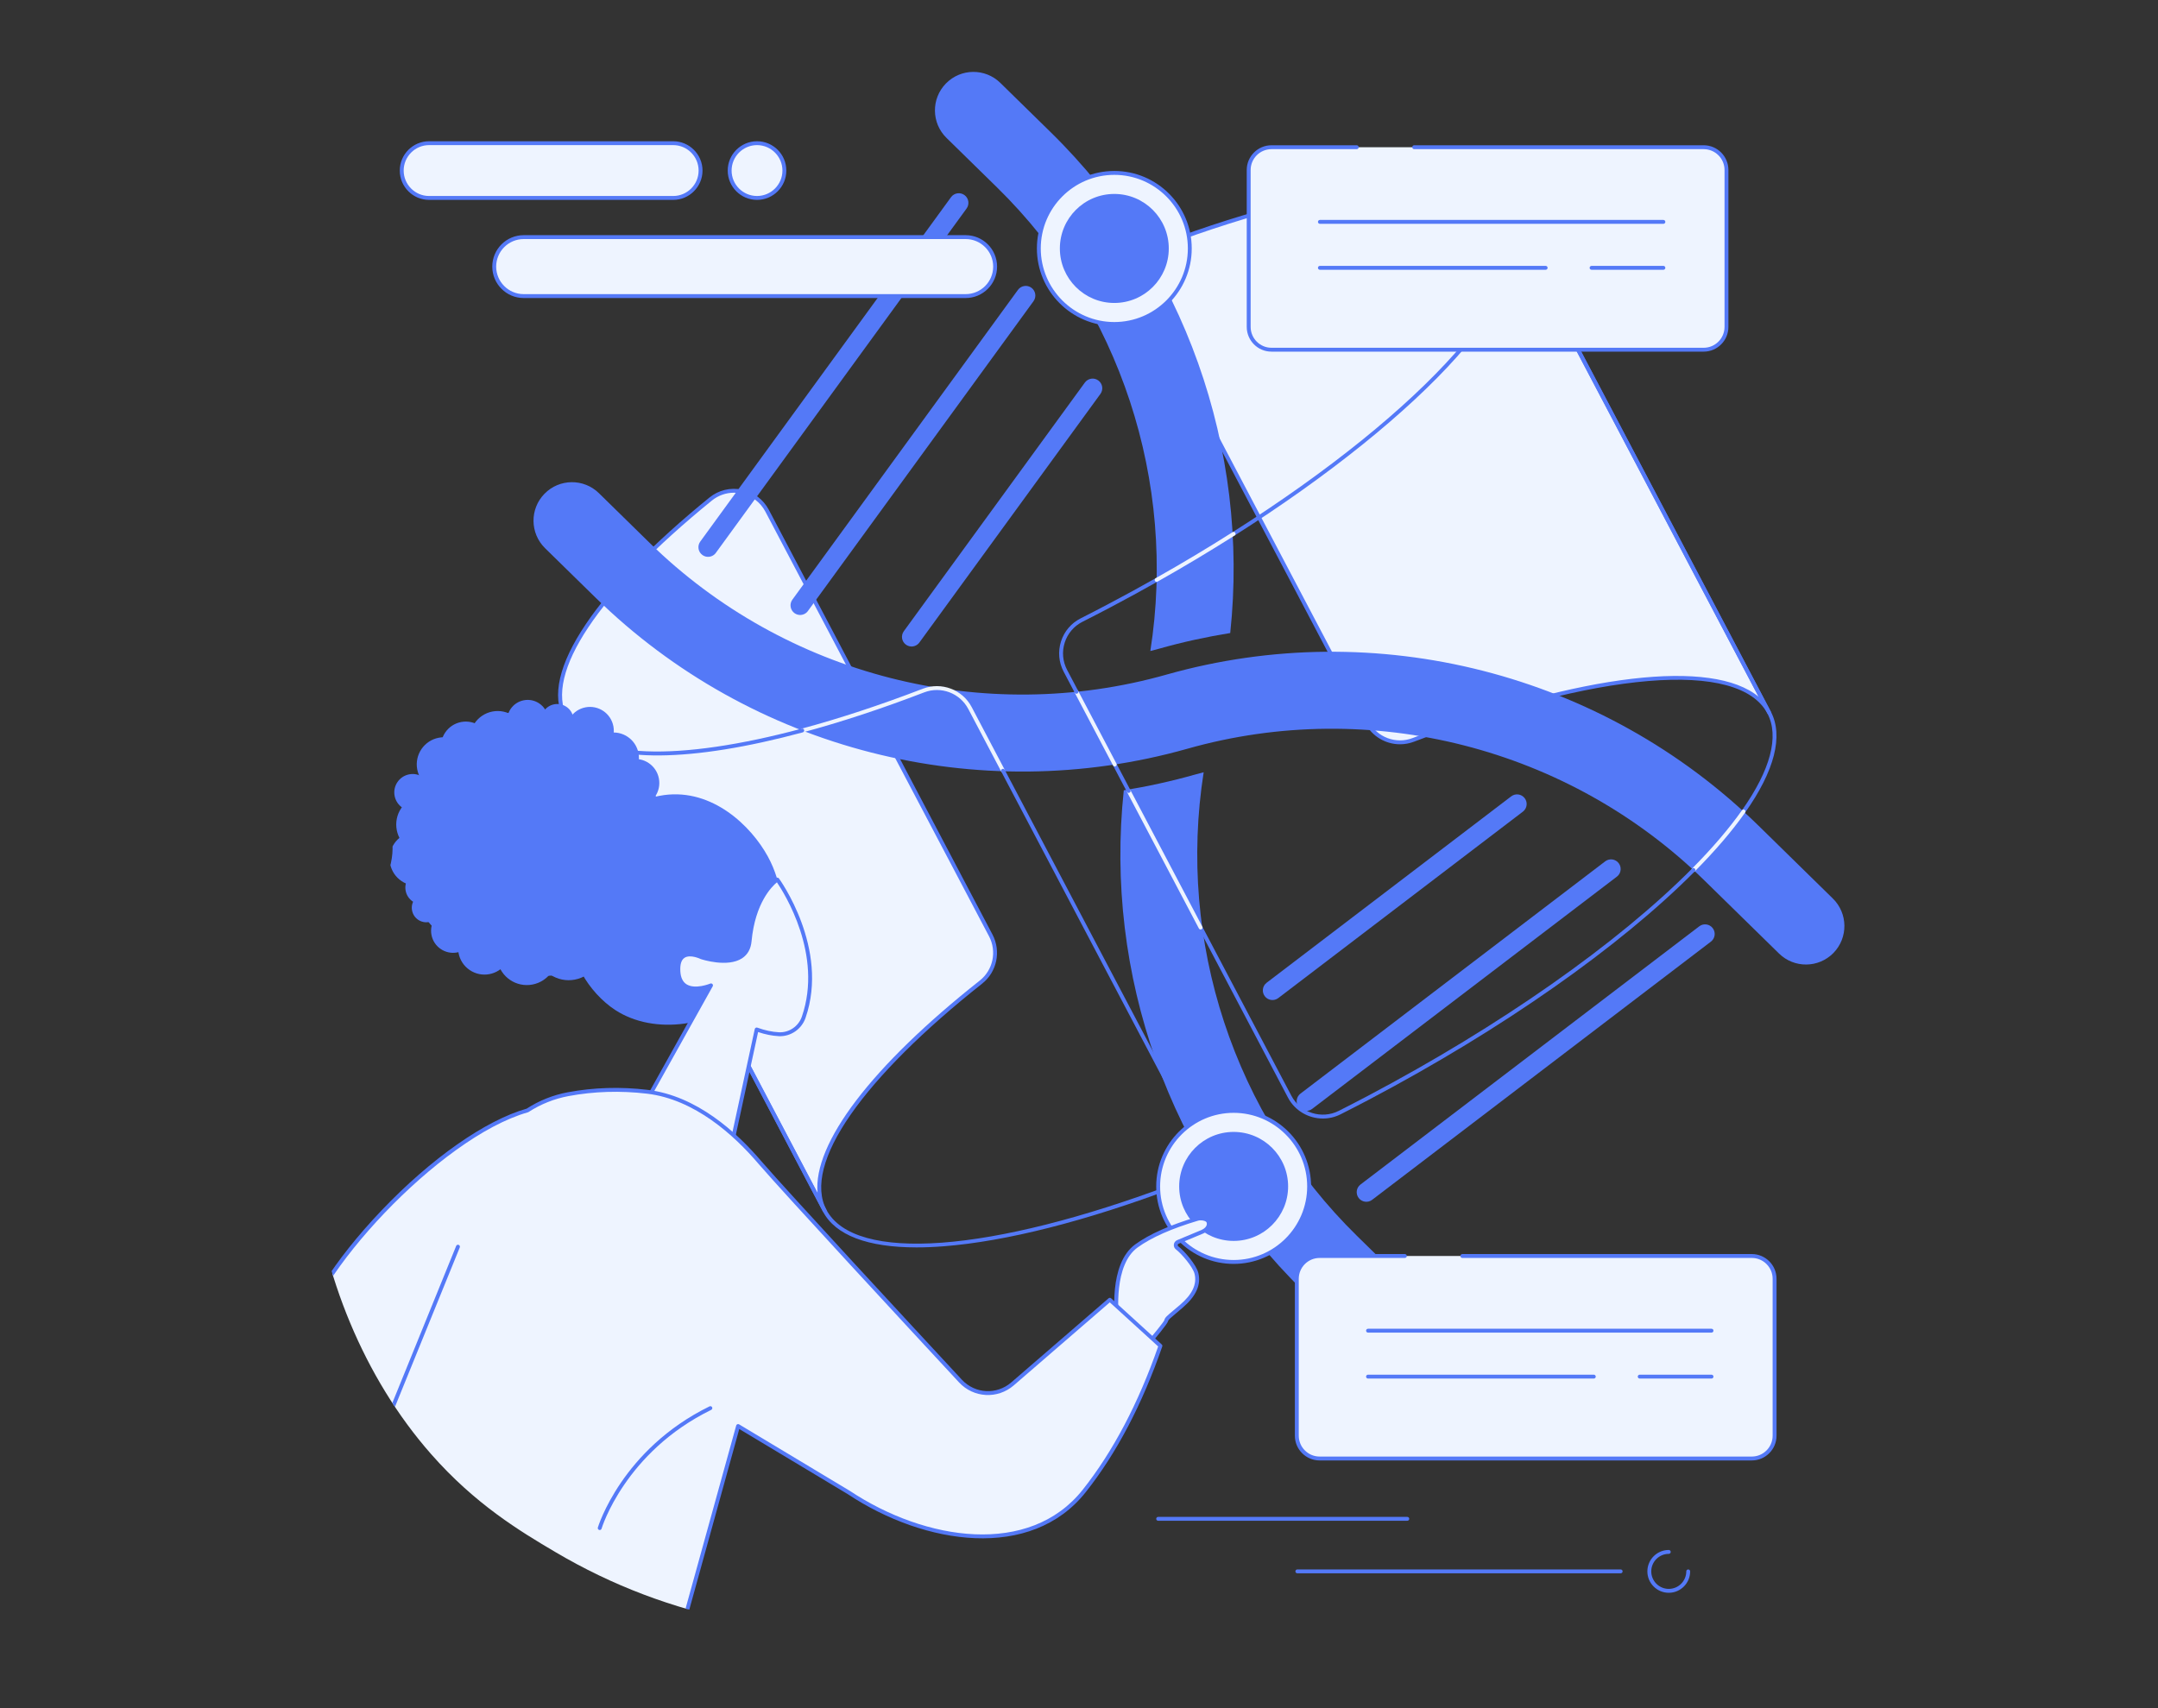 <svg xmlns="http://www.w3.org/2000/svg" xmlns:xlink="http://www.w3.org/1999/xlink" width="461" zoomAndPan="magnify" viewBox="0 0 345.75 273.75" height="365" preserveAspectRatio="xMidYMid meet" version="1.0"><rect x="0" y="0" width="345.75" height="273.75" fill="#333333" stroke="none"/><defs><clipPath id="a0d3629b16"><path d="M 92 127.281 L 125.438 127.281 L 125.438 164.219 L 92 164.219 Z M 92 127.281 " clip-rule="nonzero"/></clipPath><clipPath id="0356deed2f"><path d="M 62.141 119.164 C 75.488 94.781 104.254 61.676 175.359 103.066 C 232.598 136.387 262.555 225.262 259.129 238.262 C 252.809 262.254 166.223 262.793 154.332 262.812 C 126.988 262.859 107.441 259.613 88.938 248.684 C 83.309 245.359 76.133 241.043 69.066 233.004 C 47.453 208.43 42.656 167.062 60.113 143.555 C 67.414 133.727 57.523 127.594 62.141 119.164 Z M 62.141 119.164 " clip-rule="nonzero"/></clipPath><clipPath id="8fc532ad82"><path d="M 101.289 140.875 L 129.828 140.875 L 129.828 188.25 L 101.289 188.25 Z M 101.289 140.875 " clip-rule="nonzero"/></clipPath><clipPath id="7e6106ec31"><path d="M 62.141 119.164 C 75.488 94.781 104.254 61.676 175.359 103.066 C 232.598 136.387 262.555 225.262 259.129 238.262 C 252.809 262.254 166.223 262.793 154.332 262.812 C 126.988 262.859 107.441 259.613 88.938 248.684 C 83.309 245.359 76.133 241.043 69.066 233.004 C 47.453 208.43 42.656 167.062 60.113 143.555 C 67.414 133.727 57.523 127.594 62.141 119.164 Z M 62.141 119.164 " clip-rule="nonzero"/></clipPath><clipPath id="92a3de5fba"><path d="M 101.016 140.598 L 130.238 140.598 L 130.238 188.66 L 101.016 188.66 Z M 101.016 140.598 " clip-rule="nonzero"/></clipPath><clipPath id="754a6961f5"><path d="M 62.141 119.164 C 75.488 94.781 104.254 61.676 175.359 103.066 C 232.598 136.387 262.555 225.262 259.129 238.262 C 252.809 262.254 166.223 262.793 154.332 262.812 C 126.988 262.859 107.441 259.613 88.938 248.684 C 83.309 245.359 76.133 241.043 69.066 233.004 C 47.453 208.43 42.656 167.062 60.113 143.555 C 67.414 133.727 57.523 127.594 62.141 119.164 Z M 62.141 119.164 " clip-rule="nonzero"/></clipPath><clipPath id="0a7006dc0d"><path d="M 64.383 113.82 L 105.27 113.82 L 105.27 156.391 L 64.383 156.391 Z M 64.383 113.82 " clip-rule="nonzero"/></clipPath><clipPath id="b6eb30bb7a"><path d="M 62.141 119.164 C 75.488 94.781 104.254 61.676 175.359 103.066 C 232.598 136.387 262.555 225.262 259.129 238.262 C 252.809 262.254 166.223 262.793 154.332 262.812 C 126.988 262.859 107.441 259.613 88.938 248.684 C 83.309 245.359 76.133 241.043 69.066 233.004 C 47.453 208.43 42.656 167.062 60.113 143.555 C 67.414 133.727 57.523 127.594 62.141 119.164 Z M 62.141 119.164 " clip-rule="nonzero"/></clipPath><clipPath id="7a0cbfddeb"><path d="M 65.891 143.07 L 70.691 143.07 L 70.691 147.879 L 65.891 147.879 Z M 65.891 143.07 " clip-rule="nonzero"/></clipPath><clipPath id="ee0c8e6cd2"><path d="M 62.141 119.164 C 75.488 94.781 104.254 61.676 175.359 103.066 C 232.598 136.387 262.555 225.262 259.129 238.262 C 252.809 262.254 166.223 262.793 154.332 262.812 C 126.988 262.859 107.441 259.613 88.938 248.684 C 83.309 245.359 76.133 241.043 69.066 233.004 C 47.453 208.43 42.656 167.062 60.113 143.555 C 67.414 133.727 57.523 127.594 62.141 119.164 Z M 62.141 119.164 " clip-rule="nonzero"/></clipPath><clipPath id="c0726f581e"><path d="M 69.047 145.543 L 76.18 145.543 L 76.18 152.684 L 69.047 152.684 Z M 69.047 145.543 " clip-rule="nonzero"/></clipPath><clipPath id="554a0660c0"><path d="M 62.141 119.164 C 75.488 94.781 104.254 61.676 175.359 103.066 C 232.598 136.387 262.555 225.262 259.129 238.262 C 252.809 262.254 166.223 262.793 154.332 262.812 C 126.988 262.859 107.441 259.613 88.938 248.684 C 83.309 245.359 76.133 241.043 69.066 233.004 C 47.453 208.43 42.656 167.062 60.113 143.555 C 67.414 133.727 57.523 127.594 62.141 119.164 Z M 62.141 119.164 " clip-rule="nonzero"/></clipPath><clipPath id="d83bc6e2c4"><path d="M 73.301 147.602 L 81.945 147.602 L 81.945 156.254 L 73.301 156.254 Z M 73.301 147.602 " clip-rule="nonzero"/></clipPath><clipPath id="4fdf238fa6"><path d="M 62.141 119.164 C 75.488 94.781 104.254 61.676 175.359 103.066 C 232.598 136.387 262.555 225.262 259.129 238.262 C 252.809 262.254 166.223 262.793 154.332 262.812 C 126.988 262.859 107.441 259.613 88.938 248.684 C 83.309 245.359 76.133 241.043 69.066 233.004 C 47.453 208.43 42.656 167.062 60.113 143.555 C 67.414 133.727 57.523 127.594 62.141 119.164 Z M 62.141 119.164 " clip-rule="nonzero"/></clipPath><clipPath id="739399e120"><path d="M 79.473 148.152 L 89.215 148.152 L 89.215 157.902 L 79.473 157.902 Z M 79.473 148.152 " clip-rule="nonzero"/></clipPath><clipPath id="f6b0e7b135"><path d="M 62.141 119.164 C 75.488 94.781 104.254 61.676 175.359 103.066 C 232.598 136.387 262.555 225.262 259.129 238.262 C 252.809 262.254 166.223 262.793 154.332 262.812 C 126.988 262.859 107.441 259.613 88.938 248.684 C 83.309 245.359 76.133 241.043 69.066 233.004 C 47.453 208.43 42.656 167.062 60.113 143.555 C 67.414 133.727 57.523 127.594 62.141 119.164 Z M 62.141 119.164 " clip-rule="nonzero"/></clipPath><clipPath id="958f25cb64"><path d="M 85.785 146.367 L 96.488 146.367 L 96.488 157.078 L 85.785 157.078 Z M 85.785 146.367 " clip-rule="nonzero"/></clipPath><clipPath id="9f329a4fe7"><path d="M 62.141 119.164 C 75.488 94.781 104.254 61.676 175.359 103.066 C 232.598 136.387 262.555 225.262 259.129 238.262 C 252.809 262.254 166.223 262.793 154.332 262.812 C 126.988 262.859 107.441 259.613 88.938 248.684 C 83.309 245.359 76.133 241.043 69.066 233.004 C 47.453 208.43 42.656 167.062 60.113 143.555 C 67.414 133.727 57.523 127.594 62.141 119.164 Z M 62.141 119.164 " clip-rule="nonzero"/></clipPath><clipPath id="3475e2d1b1"><path d="M 62.324 133.184 L 71.105 133.184 L 71.105 141.973 L 62.324 141.973 Z M 62.324 133.184 " clip-rule="nonzero"/></clipPath><clipPath id="95c55d130b"><path d="M 62.141 119.164 C 75.488 94.781 104.254 61.676 175.359 103.066 C 232.598 136.387 262.555 225.262 259.129 238.262 C 252.809 262.254 166.223 262.793 154.332 262.812 C 126.988 262.859 107.441 259.613 88.938 248.684 C 83.309 245.359 76.133 241.043 69.066 233.004 C 47.453 208.43 42.656 167.062 60.113 143.555 C 67.414 133.727 57.523 127.594 62.141 119.164 Z M 62.141 119.164 " clip-rule="nonzero"/></clipPath><clipPath id="55b8029dce"><path d="M 63.422 127.418 L 72.887 127.418 L 72.887 136.891 L 63.422 136.891 Z M 63.422 127.418 " clip-rule="nonzero"/></clipPath><clipPath id="8fa29c08e7"><path d="M 62.141 119.164 C 75.488 94.781 104.254 61.676 175.359 103.066 C 232.598 136.387 262.555 225.262 259.129 238.262 C 252.809 262.254 166.223 262.793 154.332 262.812 C 126.988 262.859 107.441 259.613 88.938 248.684 C 83.309 245.359 76.133 241.043 69.066 233.004 C 47.453 208.43 42.656 167.062 60.113 143.555 C 67.414 133.727 57.523 127.594 62.141 119.164 Z M 62.141 119.164 " clip-rule="nonzero"/></clipPath><clipPath id="cd2813d1c9"><path d="M 64.93 139.5 L 70.418 139.5 L 70.418 144.992 L 64.93 144.992 Z M 64.93 139.5 " clip-rule="nonzero"/></clipPath><clipPath id="b01fffb434"><path d="M 62.141 119.164 C 75.488 94.781 104.254 61.676 175.359 103.066 C 232.598 136.387 262.555 225.262 259.129 238.262 C 252.809 262.254 166.223 262.793 154.332 262.812 C 126.988 262.859 107.441 259.613 88.938 248.684 C 83.309 245.359 76.133 241.043 69.066 233.004 C 47.453 208.43 42.656 167.062 60.113 143.555 C 67.414 133.727 57.523 127.594 62.141 119.164 Z M 62.141 119.164 " clip-rule="nonzero"/></clipPath><clipPath id="bf90df3f2c"><path d="M 98.684 126.457 L 106.09 126.457 L 106.09 133.871 L 98.684 133.871 Z M 98.684 126.457 " clip-rule="nonzero"/></clipPath><clipPath id="e3db9862e4"><path d="M 62.141 119.164 C 75.488 94.781 104.254 61.676 175.359 103.066 C 232.598 136.387 262.555 225.262 259.129 238.262 C 252.809 262.254 166.223 262.793 154.332 262.812 C 126.988 262.859 107.441 259.613 88.938 248.684 C 83.309 245.359 76.133 241.043 69.066 233.004 C 47.453 208.43 42.656 167.062 60.113 143.555 C 67.414 133.727 57.523 127.594 62.141 119.164 Z M 62.141 119.164 " clip-rule="nonzero"/></clipPath><clipPath id="477cdfa747"><path d="M 97.859 121.512 L 105.68 121.512 L 105.68 129.34 L 97.859 129.34 Z M 97.859 121.512 " clip-rule="nonzero"/></clipPath><clipPath id="6fb2b5f652"><path d="M 62.141 119.164 C 75.488 94.781 104.254 61.676 175.359 103.066 C 232.598 136.387 262.555 225.262 259.129 238.262 C 252.809 262.254 166.223 262.793 154.332 262.812 C 126.988 262.859 107.441 259.613 88.938 248.684 C 83.309 245.359 76.133 241.043 69.066 233.004 C 47.453 208.43 42.656 167.062 60.113 143.555 C 67.414 133.727 57.523 127.594 62.141 119.164 Z M 62.141 119.164 " clip-rule="nonzero"/></clipPath><clipPath id="10602d0f65"><path d="M 94.156 117.254 L 102.387 117.254 L 102.387 125.633 L 94.156 125.633 Z M 94.156 117.254 " clip-rule="nonzero"/></clipPath><clipPath id="a11edccd0a"><path d="M 62.141 119.164 C 75.488 94.781 104.254 61.676 175.359 103.066 C 232.598 136.387 262.555 225.262 259.129 238.262 C 252.809 262.254 166.223 262.793 154.332 262.812 C 126.988 262.859 107.441 259.613 88.938 248.684 C 83.309 245.359 76.133 241.043 69.066 233.004 C 47.453 208.43 42.656 167.062 60.113 143.555 C 67.414 133.727 57.523 127.594 62.141 119.164 Z M 62.141 119.164 " clip-rule="nonzero"/></clipPath><clipPath id="54facf8679"><path d="M 90.586 113.273 L 98.406 113.273 L 98.406 120.961 L 90.586 120.961 Z M 90.586 113.273 " clip-rule="nonzero"/></clipPath><clipPath id="6f432d5728"><path d="M 62.141 119.164 C 75.488 94.781 104.254 61.676 175.359 103.066 C 232.598 136.387 262.555 225.262 259.129 238.262 C 252.809 262.254 166.223 262.793 154.332 262.812 C 126.988 262.859 107.441 259.613 88.938 248.684 C 83.309 245.359 76.133 241.043 69.066 233.004 C 47.453 208.43 42.656 167.062 60.113 143.555 C 67.414 133.727 57.523 127.594 62.141 119.164 Z M 62.141 119.164 " clip-rule="nonzero"/></clipPath><clipPath id="fb610a4cbd"><path d="M 86.609 112.723 L 91.961 112.723 L 91.961 118.078 L 86.609 118.078 Z M 86.609 112.723 " clip-rule="nonzero"/></clipPath><clipPath id="7c8166c035"><path d="M 62.141 119.164 C 75.488 94.781 104.254 61.676 175.359 103.066 C 232.598 136.387 262.555 225.262 259.129 238.262 C 252.809 262.254 166.223 262.793 154.332 262.812 C 126.988 262.859 107.441 259.613 88.938 248.684 C 83.309 245.359 76.133 241.043 69.066 233.004 C 47.453 208.43 42.656 167.062 60.113 143.555 C 67.414 133.727 57.523 127.594 62.141 119.164 Z M 62.141 119.164 " clip-rule="nonzero"/></clipPath><clipPath id="871d7b5d40"><path d="M 81.121 112.035 L 87.98 112.035 L 87.98 118.766 L 81.121 118.766 Z M 81.121 112.035 " clip-rule="nonzero"/></clipPath><clipPath id="c6a2c35528"><path d="M 62.141 119.164 C 75.488 94.781 104.254 61.676 175.359 103.066 C 232.598 136.387 262.555 225.262 259.129 238.262 C 252.809 262.254 166.223 262.793 154.332 262.812 C 126.988 262.859 107.441 259.613 88.938 248.684 C 83.309 245.359 76.133 241.043 69.066 233.004 C 47.453 208.43 42.656 167.062 60.113 143.555 C 67.414 133.727 57.523 127.594 62.141 119.164 Z M 62.141 119.164 " clip-rule="nonzero"/></clipPath><clipPath id="94dae64651"><path d="M 75.223 113.82 L 84.277 113.82 L 84.277 122.887 L 75.223 122.887 Z M 75.223 113.82 " clip-rule="nonzero"/></clipPath><clipPath id="d817ffaa80"><path d="M 62.141 119.164 C 75.488 94.781 104.254 61.676 175.359 103.066 C 232.598 136.387 262.555 225.262 259.129 238.262 C 252.809 262.254 166.223 262.793 154.332 262.812 C 126.988 262.859 107.441 259.613 88.938 248.684 C 83.309 245.359 76.133 241.043 69.066 233.004 C 47.453 208.43 42.656 167.062 60.113 143.555 C 67.414 133.727 57.523 127.594 62.141 119.164 Z M 62.141 119.164 " clip-rule="nonzero"/></clipPath><clipPath id="5b63e822b4"><path d="M 70.555 115.605 L 78.652 115.605 L 78.652 123.711 L 70.555 123.711 Z M 70.555 115.605 " clip-rule="nonzero"/></clipPath><clipPath id="1f8b657890"><path d="M 62.141 119.164 C 75.488 94.781 104.254 61.676 175.359 103.066 C 232.598 136.387 262.555 225.262 259.129 238.262 C 252.809 262.254 166.223 262.793 154.332 262.812 C 126.988 262.859 107.441 259.613 88.938 248.684 C 83.309 245.359 76.133 241.043 69.066 233.004 C 47.453 208.43 42.656 167.062 60.113 143.555 C 67.414 133.727 57.523 127.594 62.141 119.164 Z M 62.141 119.164 " clip-rule="nonzero"/></clipPath><clipPath id="2d8a906751"><path d="M 66.715 118.078 L 75.496 118.078 L 75.496 126.867 L 66.715 126.867 Z M 66.715 118.078 " clip-rule="nonzero"/></clipPath><clipPath id="da97ab82e2"><path d="M 62.141 119.164 C 75.488 94.781 104.254 61.676 175.359 103.066 C 232.598 136.387 262.555 225.262 259.129 238.262 C 252.809 262.254 166.223 262.793 154.332 262.812 C 126.988 262.859 107.441 259.613 88.938 248.684 C 83.309 245.359 76.133 241.043 69.066 233.004 C 47.453 208.43 42.656 167.062 60.113 143.555 C 67.414 133.727 57.523 127.594 62.141 119.164 Z M 62.141 119.164 " clip-rule="nonzero"/></clipPath><clipPath id="40188dd7e6"><path d="M 63.148 124 L 69.184 124 L 69.184 130 L 63.148 130 Z M 63.148 124 " clip-rule="nonzero"/></clipPath><clipPath id="8bd6e814e3"><path d="M 62.141 119.164 C 75.488 94.781 104.254 61.676 175.359 103.066 C 232.598 136.387 262.555 225.262 259.129 238.262 C 252.809 262.254 166.223 262.793 154.332 262.812 C 126.988 262.859 107.441 259.613 88.938 248.684 C 83.309 245.359 76.133 241.043 69.066 233.004 C 47.453 208.43 42.656 167.062 60.113 143.555 C 67.414 133.727 57.523 127.594 62.141 119.164 Z M 62.141 119.164 " clip-rule="nonzero"/></clipPath><clipPath id="746f046fdf"><path d="M 178.809 195.113 L 193.762 195.113 L 193.762 215.711 L 178.809 215.711 Z M 178.809 195.113 " clip-rule="nonzero"/></clipPath><clipPath id="3f83406b77"><path d="M 62.141 119.164 C 75.488 94.781 104.254 61.676 175.359 103.066 C 232.598 136.387 262.555 225.262 259.129 238.262 C 252.809 262.254 166.223 262.793 154.332 262.812 C 126.988 262.859 107.441 259.613 88.938 248.684 C 83.309 245.359 76.133 241.043 69.066 233.004 C 47.453 208.43 42.656 167.062 60.113 143.555 C 67.414 133.727 57.523 127.594 62.141 119.164 Z M 62.141 119.164 " clip-rule="nonzero"/></clipPath><clipPath id="733a012790"><path d="M 178.398 194.84 L 194 194.84 L 194 215.988 L 178.398 215.988 Z M 178.398 194.84 " clip-rule="nonzero"/></clipPath><clipPath id="9e04bc174b"><path d="M 62.141 119.164 C 75.488 94.781 104.254 61.676 175.359 103.066 C 232.598 136.387 262.555 225.262 259.129 238.262 C 252.809 262.254 166.223 262.793 154.332 262.812 C 126.988 262.859 107.441 259.613 88.938 248.684 C 83.309 245.359 76.133 241.043 69.066 233.004 C 47.453 208.43 42.656 167.062 60.113 143.555 C 67.414 133.727 57.523 127.594 62.141 119.164 Z M 62.141 119.164 " clip-rule="nonzero"/></clipPath><clipPath id="f662f2473c"><path d="M 49.426 174.516 L 185.941 174.516 L 185.941 262.832 L 49.426 262.832 Z M 49.426 174.516 " clip-rule="nonzero"/></clipPath><clipPath id="fd98ca1f6e"><path d="M 62.141 119.164 C 75.488 94.781 104.254 61.676 175.359 103.066 C 232.598 136.387 262.555 225.262 259.129 238.262 C 252.809 262.254 166.223 262.793 154.332 262.812 C 126.988 262.859 107.441 259.613 88.938 248.684 C 83.309 245.359 76.133 241.043 69.066 233.004 C 47.453 208.43 42.656 167.062 60.113 143.555 C 67.414 133.727 57.523 127.594 62.141 119.164 Z M 62.141 119.164 " clip-rule="nonzero"/></clipPath><clipPath id="cc0b7e4be1"><path d="M 49.426 174.242 L 186.355 174.242 L 186.355 262.832 L 49.426 262.832 Z M 49.426 174.242 " clip-rule="nonzero"/></clipPath><clipPath id="845194c166"><path d="M 62.141 119.164 C 75.488 94.781 104.254 61.676 175.359 103.066 C 232.598 136.387 262.555 225.262 259.129 238.262 C 252.809 262.254 166.223 262.793 154.332 262.812 C 126.988 262.859 107.441 259.613 88.938 248.684 C 83.309 245.359 76.133 241.043 69.066 233.004 C 47.453 208.43 42.656 167.062 60.113 143.555 C 67.414 133.727 57.523 127.594 62.141 119.164 Z M 62.141 119.164 " clip-rule="nonzero"/></clipPath><clipPath id="6ea1eb6355"><path d="M 60.266 199.371 L 73.711 199.371 L 73.711 231.367 L 60.266 231.367 Z M 60.266 199.371 " clip-rule="nonzero"/></clipPath><clipPath id="8ea011a5d6"><path d="M 62.141 119.164 C 75.488 94.781 104.254 61.676 175.359 103.066 C 232.598 136.387 262.555 225.262 259.129 238.262 C 252.809 262.254 166.223 262.793 154.332 262.812 C 126.988 262.859 107.441 259.613 88.938 248.684 C 83.309 245.359 76.133 241.043 69.066 233.004 C 47.453 208.43 42.656 167.062 60.113 143.555 C 67.414 133.727 57.523 127.594 62.141 119.164 Z M 62.141 119.164 " clip-rule="nonzero"/></clipPath><clipPath id="af95e5b806"><path d="M 95.664 225.324 L 114.188 225.324 L 114.188 245.238 L 95.664 245.238 Z M 95.664 225.324 " clip-rule="nonzero"/></clipPath><clipPath id="de49c4be99"><path d="M 62.141 119.164 C 75.488 94.781 104.254 61.676 175.359 103.066 C 232.598 136.387 262.555 225.262 259.129 238.262 C 252.809 262.254 166.223 262.793 154.332 262.812 C 126.988 262.859 107.441 259.613 88.938 248.684 C 83.309 245.359 76.133 241.043 69.066 233.004 C 47.453 208.43 42.656 167.062 60.113 143.555 C 67.414 133.727 57.523 127.594 62.141 119.164 Z M 62.141 119.164 " clip-rule="nonzero"/></clipPath></defs><path fill="#eef4ff" d="M 90.613 115.16 L 132.129 194.004 C 128.078 186.312 138.336 172.266 157.168 157.375 C 159.426 155.59 160.078 152.441 158.738 149.891 L 122.906 81.844 C 121.148 78.508 116.781 77.598 113.855 79.973 C 96.176 94.324 86.695 107.719 90.613 115.16 " fill-opacity="1" fill-rule="nonzero"/><path fill="#5479f7" d="M 117.598 78.953 C 116.316 78.953 115.066 79.391 114.051 80.215 C 95.852 94.988 87.195 107.996 90.891 115.016 L 130.988 191.172 C 130.25 183.234 139.605 170.863 156.973 157.129 C 159.109 155.441 159.738 152.457 158.461 150.035 L 122.629 81.988 C 121.836 80.477 120.418 79.414 118.746 79.07 C 118.363 78.992 117.98 78.953 117.598 78.953 Z M 132.129 194.312 C 132.016 194.312 131.91 194.254 131.852 194.148 L 90.34 115.305 C 88.363 111.559 89.555 106.402 93.879 99.984 C 97.953 93.93 104.797 86.926 113.66 79.73 C 115.121 78.543 117.02 78.078 118.871 78.461 C 120.727 78.84 122.297 80.02 123.184 81.699 L 159.012 149.746 C 160.43 152.434 159.73 155.742 157.359 157.621 C 147.973 165.043 140.699 172.285 136.324 178.566 C 131.863 184.969 130.508 190.258 132.402 193.855 C 132.484 194.008 132.426 194.199 132.273 194.277 C 132.227 194.301 132.176 194.312 132.129 194.312 " fill-opacity="1" fill-rule="nonzero"/><path fill="#eef4ff" d="M 183.121 47.598 L 219.012 115.758 C 220.422 118.438 223.613 119.641 226.441 118.559 C 255.441 107.473 278.68 105.137 283.445 114.188 L 241.93 35.348 C 237.242 26.441 214.672 28.562 186.324 39.191 C 182.945 40.457 181.441 44.402 183.121 47.598 " fill-opacity="1" fill-rule="nonzero"/><path fill="#5479f7" d="M 183.398 47.449 L 219.289 115.609 C 220.625 118.148 223.652 119.293 226.328 118.27 C 253.434 107.906 274.379 105.52 281.758 111.652 L 241.656 35.492 C 237.191 27.012 215.512 28.574 186.43 39.48 C 184.902 40.055 183.695 41.258 183.113 42.785 C 182.535 44.309 182.637 46.008 183.398 47.449 Z M 224.309 119.266 C 222.031 119.266 219.852 118.023 218.738 115.902 L 182.848 47.742 C 182.004 46.141 181.891 44.254 182.531 42.562 C 183.176 40.867 184.52 39.535 186.211 38.898 C 200.367 33.59 213.078 30.387 222.973 29.633 C 233.223 28.852 239.875 30.777 242.207 35.203 L 283.723 114.043 C 283.801 114.195 283.746 114.383 283.594 114.465 C 283.438 114.543 283.25 114.484 283.172 114.332 C 280.926 110.074 274.316 108.273 264.055 109.133 C 253.938 109.98 240.969 113.34 226.551 118.852 C 225.816 119.133 225.059 119.266 224.309 119.266 " fill-opacity="1" fill-rule="nonzero"/><path fill="#5479f7" d="M 293.75 152.707 C 291.367 155.141 287.461 155.18 285.031 152.797 L 273.121 141.129 C 251.34 119.785 219.59 111.68 190.254 119.977 C 156.684 129.469 120.34 120.191 95.41 95.762 L 87.332 87.848 C 84.898 85.461 84.855 81.555 87.238 79.121 C 89.621 76.684 93.523 76.645 95.957 79.027 L 104.035 86.945 C 125.816 108.289 157.57 116.395 186.902 108.098 C 220.477 98.605 256.816 107.883 281.746 132.309 L 293.652 143.98 C 296.086 146.363 296.129 150.27 293.75 152.707 " fill-opacity="1" fill-rule="nonzero"/><path fill="#5479f7" d="M 114.543 88.77 C 114.016 89.309 113.16 89.391 112.535 88.934 C 111.844 88.434 111.695 87.469 112.195 86.781 L 152.371 31.598 C 152.871 30.91 153.836 30.758 154.523 31.258 C 155.215 31.762 155.363 32.727 154.863 33.414 L 114.688 88.598 C 114.641 88.66 114.594 88.715 114.543 88.77 " fill-opacity="1" fill-rule="nonzero"/><path fill="#5479f7" d="M 129.297 98.086 C 128.77 98.621 127.914 98.707 127.289 98.25 C 126.602 97.746 126.449 96.781 126.949 96.094 L 163.094 46.449 C 163.598 45.758 164.562 45.609 165.25 46.109 C 165.938 46.613 166.086 47.578 165.586 48.266 L 129.441 97.91 C 129.395 97.973 129.348 98.031 129.297 98.086 " fill-opacity="1" fill-rule="nonzero"/><path fill="#5479f7" d="M 147.152 103.137 C 146.625 103.676 145.77 103.758 145.145 103.301 C 144.457 102.801 144.305 101.836 144.809 101.145 L 173.816 61.301 C 174.32 60.613 175.281 60.461 175.969 60.965 C 176.66 61.465 176.809 62.43 176.309 63.121 L 147.297 102.965 C 147.254 103.023 147.203 103.082 147.152 103.137 " fill-opacity="1" fill-rule="nonzero"/><path fill="#5479f7" d="M 274.285 150.742 C 274.234 150.797 274.18 150.844 274.117 150.891 L 219.844 192.262 C 219.168 192.777 218.199 192.648 217.684 191.969 C 217.168 191.293 217.297 190.324 217.977 189.809 L 272.25 148.438 C 272.926 147.922 273.895 148.051 274.41 148.73 C 274.879 149.348 274.812 150.203 274.285 150.742 " fill-opacity="1" fill-rule="nonzero"/><path fill="#5479f7" d="M 259.223 140.328 C 259.168 140.383 259.113 140.434 259.051 140.477 L 210.227 177.695 C 209.551 178.215 208.582 178.082 208.066 177.402 C 207.551 176.727 207.68 175.758 208.359 175.242 L 257.184 138.023 C 257.863 137.508 258.828 137.637 259.344 138.316 C 259.812 138.934 259.746 139.789 259.223 140.328 " fill-opacity="1" fill-rule="nonzero"/><path fill="#5479f7" d="M 244.16 129.914 C 244.109 129.965 244.051 130.016 243.992 130.062 L 204.805 159.934 C 204.125 160.449 203.156 160.32 202.645 159.641 C 202.129 158.965 202.254 158 202.934 157.48 L 242.125 127.609 C 242.801 127.094 243.766 127.223 244.281 127.902 C 244.754 128.516 244.688 129.375 244.16 129.914 " fill-opacity="1" fill-rule="nonzero"/><path fill="#5479f7" d="M 191.426 124.129 C 187.66 125.195 183.863 126.023 180.051 126.641 C 176.922 156.082 187.328 185.836 208.805 206.875 L 220.715 218.547 C 223.145 220.93 227.047 220.887 229.43 218.453 C 231.812 216.02 231.773 212.113 229.336 209.727 L 217.43 198.059 C 197.645 178.672 188.602 150.828 192.848 123.754 C 192.375 123.879 191.898 124 191.426 124.129 " fill-opacity="1" fill-rule="nonzero"/><path fill="#5479f7" d="M 185.73 103.945 C 189.492 102.879 193.293 102.055 197.105 101.438 C 200.234 71.996 189.824 42.242 168.352 21.199 L 160.27 13.281 C 157.836 10.898 153.934 10.941 151.555 13.375 C 149.172 15.809 149.211 19.715 151.645 22.098 L 159.727 30.016 C 179.508 49.402 188.555 77.25 184.305 104.32 C 184.781 104.195 185.254 104.078 185.73 103.945 " fill-opacity="1" fill-rule="nonzero"/><path fill="#eef4ff" d="M 160.699 123.816 C 160.59 123.816 160.48 123.758 160.426 123.652 L 155.133 113.602 C 153.793 111.059 150.762 109.918 148.082 110.945 C 141.281 113.559 134.73 115.719 128.613 117.359 C 128.449 117.406 128.277 117.305 128.234 117.141 C 128.188 116.973 128.285 116.801 128.453 116.758 C 134.551 115.121 141.078 112.969 147.859 110.363 C 150.836 109.223 154.199 110.488 155.684 113.309 L 160.977 123.359 C 161.055 123.512 161 123.703 160.844 123.781 C 160.801 123.809 160.75 123.816 160.699 123.816 " fill-opacity="1" fill-rule="nonzero"/><path fill="#5479f7" d="M 146.852 199.887 C 138.992 199.887 133.844 197.934 131.852 194.148 L 90.336 115.305 C 90.258 115.152 90.316 114.965 90.469 114.887 C 90.621 114.805 90.809 114.863 90.891 115.016 C 92.625 118.312 96.891 120.117 103.574 120.391 C 110.027 120.652 118.629 119.395 128.453 116.758 C 128.621 116.711 128.789 116.812 128.836 116.977 C 128.879 117.145 128.781 117.316 128.613 117.359 C 110.645 122.184 97.766 122.262 92.309 117.711 L 132.402 193.855 C 136.895 202.387 158.715 200.766 188 189.73 C 189.523 189.152 190.73 187.949 191.309 186.426 C 191.887 184.902 191.781 183.203 191.023 181.762 L 160.426 123.652 C 160.344 123.5 160.402 123.312 160.555 123.23 C 160.707 123.148 160.895 123.207 160.977 123.359 L 191.574 181.473 C 192.418 183.07 192.531 184.957 191.891 186.645 C 191.25 188.34 189.91 189.676 188.219 190.312 C 173.98 195.68 161.184 198.93 151.215 199.707 C 149.676 199.828 148.223 199.887 146.852 199.887 " fill-opacity="1" fill-rule="nonzero"/><path fill="#5479f7" d="M 279.34 130.348 C 279.277 130.348 279.215 130.332 279.164 130.293 C 279.023 130.191 278.988 129.996 279.086 129.855 C 283.68 123.348 285.09 117.98 283.172 114.332 L 243.082 38.207 C 243.543 43.031 240.277 49.488 233.465 57.133 C 225.457 66.121 212.793 76.305 197.82 85.805 C 197.672 85.898 197.48 85.855 197.387 85.707 C 197.297 85.562 197.34 85.371 197.484 85.277 C 228.551 65.57 246.711 45.102 241.656 35.492 C 241.574 35.34 241.633 35.152 241.785 35.07 C 241.938 34.992 242.129 35.051 242.207 35.203 L 283.723 114.043 C 285.758 117.91 284.332 123.504 279.598 130.215 C 279.535 130.301 279.441 130.348 279.34 130.348 " fill-opacity="1" fill-rule="nonzero"/><path fill="#eef4ff" d="M 271.312 139.723 C 271.234 139.723 271.152 139.695 271.094 139.633 C 270.969 139.512 270.969 139.312 271.094 139.191 C 274.336 135.922 277.023 132.777 279.086 129.855 C 279.188 129.715 279.379 129.68 279.523 129.781 C 279.66 129.883 279.695 130.074 279.594 130.215 C 277.516 133.168 274.801 136.336 271.535 139.629 C 271.473 139.691 271.395 139.723 271.312 139.723 " fill-opacity="1" fill-rule="nonzero"/><path fill="#5479f7" d="M 211.953 179.238 C 209.68 179.238 207.473 178.012 206.355 175.883 L 192.082 148.777 C 192 148.625 192.059 148.438 192.211 148.355 C 192.363 148.277 192.555 148.332 192.633 148.484 L 206.906 175.59 C 208.34 178.312 211.742 179.398 214.492 178.008 C 216.039 177.227 217.594 176.426 219.121 175.621 C 240.234 164.48 259.18 151.203 271.09 139.191 C 271.211 139.07 271.41 139.07 271.535 139.191 C 271.656 139.312 271.656 139.508 271.535 139.629 C 259.578 151.688 240.578 165.004 219.414 176.172 C 217.883 176.977 216.32 177.785 214.773 178.566 C 213.871 179.02 212.906 179.238 211.953 179.238 " fill-opacity="1" fill-rule="nonzero"/><path fill="#eef4ff" d="M 192.359 148.941 C 192.246 148.941 192.137 148.883 192.082 148.777 L 180.555 126.887 C 180.477 126.734 180.531 126.543 180.684 126.465 C 180.836 126.387 181.027 126.441 181.105 126.594 L 192.633 148.484 C 192.715 148.637 192.656 148.828 192.504 148.906 C 192.457 148.934 192.406 148.941 192.359 148.941 " fill-opacity="1" fill-rule="nonzero"/><path fill="#5479f7" d="M 180.832 127.055 C 180.719 127.055 180.609 126.992 180.555 126.887 L 178.328 122.652 C 178.246 122.5 178.305 122.312 178.457 122.23 C 178.609 122.152 178.797 122.211 178.875 122.363 L 181.105 126.594 C 181.188 126.746 181.129 126.938 180.977 127.016 C 180.93 127.043 180.879 127.055 180.832 127.055 " fill-opacity="1" fill-rule="nonzero"/><path fill="#eef4ff" d="M 178.602 122.82 C 178.488 122.82 178.383 122.758 178.328 122.652 L 172.191 111 C 172.113 110.848 172.168 110.66 172.32 110.582 C 172.473 110.5 172.664 110.559 172.742 110.711 L 178.875 122.363 C 178.957 122.516 178.898 122.703 178.746 122.785 C 178.699 122.809 178.652 122.82 178.602 122.82 " fill-opacity="1" fill-rule="nonzero"/><path fill="#5479f7" d="M 172.469 111.168 C 172.355 111.168 172.246 111.109 172.191 111 L 170.422 107.645 C 169.629 106.137 169.477 104.41 169.992 102.789 C 170.508 101.168 171.629 99.852 173.145 99.086 C 174.629 98.332 176.133 97.559 177.605 96.777 C 180.148 95.438 182.691 94.051 185.16 92.652 C 185.312 92.57 185.504 92.621 185.586 92.773 C 185.672 92.922 185.617 93.113 185.469 93.195 C 182.992 94.598 180.441 95.988 177.898 97.328 C 176.418 98.109 174.914 98.887 173.426 99.641 C 172.062 100.332 171.051 101.516 170.586 102.977 C 170.121 104.438 170.258 105.992 170.973 107.352 L 172.742 110.711 C 172.824 110.863 172.766 111.051 172.613 111.133 C 172.566 111.156 172.516 111.168 172.469 111.168 " fill-opacity="1" fill-rule="nonzero"/><path fill="#eef4ff" d="M 185.316 93.238 C 185.207 93.238 185.102 93.18 185.043 93.078 C 184.957 92.93 185.012 92.738 185.16 92.652 C 189.383 90.27 193.527 87.789 197.484 85.277 C 197.633 85.188 197.824 85.23 197.914 85.375 C 198.008 85.52 197.965 85.715 197.82 85.805 C 193.852 88.32 189.699 90.809 185.469 93.195 C 185.422 93.223 185.367 93.238 185.316 93.238 " fill-opacity="1" fill-rule="nonzero"/><path fill="#eef4ff" d="M 209.746 190.117 C 209.746 196.801 204.332 202.223 197.652 202.223 C 190.973 202.223 185.559 196.801 185.559 190.117 C 185.559 183.434 190.973 178.012 197.652 178.012 C 204.332 178.012 209.746 183.434 209.746 190.117 " fill-opacity="1" fill-rule="nonzero"/><path fill="#5479f7" d="M 197.652 178.324 C 191.156 178.324 185.871 183.613 185.871 190.117 C 185.871 196.617 191.156 201.906 197.652 201.906 C 204.148 201.906 209.434 196.617 209.434 190.117 C 209.434 183.613 204.148 178.324 197.652 178.324 Z M 197.652 202.531 C 190.812 202.531 185.246 196.965 185.246 190.117 C 185.246 183.27 190.812 177.699 197.652 177.699 C 204.492 177.699 210.059 183.27 210.059 190.117 C 210.059 196.965 204.492 202.531 197.652 202.531 " fill-opacity="1" fill-rule="nonzero"/><path fill="#5479f7" d="M 206.379 190.117 C 206.379 194.938 202.469 198.848 197.652 198.848 C 192.832 198.848 188.926 194.938 188.926 190.117 C 188.926 185.293 192.832 181.383 197.652 181.383 C 202.469 181.383 206.379 185.293 206.379 190.117 " fill-opacity="1" fill-rule="nonzero"/><g clip-path="url(#a0d3629b16)"><g clip-path="url(#0356deed2f)"><path fill="#5479f7" d="M 125.246 148.301 C 125.422 146.211 125.496 141.762 123.016 137.234 C 120.348 132.355 114.152 126.352 106.391 127.406 C 101.762 128.035 96.016 131.254 94.465 137.266 C 92.969 143.059 96.297 147.852 96.832 148.598 C 93.906 148.715 92.91 149.723 92.527 150.328 C 90.77 153.086 94.27 159.059 98.602 161.867 C 104.801 165.891 114.512 164.609 120.219 158.895 C 124.055 155.059 124.977 150.332 125.246 148.301 " fill-opacity="1" fill-rule="nonzero"/></g></g><g clip-path="url(#8fc532ad82)"><g clip-path="url(#7e6106ec31)"><path fill="#eef4ff" d="M 124.547 140.945 C 124.547 140.945 120.805 143.312 120.105 150.797 C 119.637 155.789 112.402 153.398 112.402 153.398 C 112.402 153.398 108.418 151.422 108.691 155.695 C 108.965 159.973 113.918 157.898 113.918 157.898 L 101.406 180.316 L 116.195 188.238 L 121.23 164.965 C 122.613 165.473 123.812 165.68 124.793 165.727 C 126.578 165.816 128.188 164.688 128.773 162.996 C 132.609 151.863 124.547 140.945 124.547 140.945 " fill-opacity="1" fill-rule="nonzero"/></g></g><g clip-path="url(#92a3de5fba)"><g clip-path="url(#754a6961f5)"><path fill="#5479f7" d="M 101.832 180.191 L 115.977 187.77 L 120.926 164.902 C 120.945 164.812 121 164.738 121.078 164.695 C 121.156 164.648 121.254 164.641 121.336 164.672 C 122.535 165.109 123.703 165.359 124.809 165.414 C 126.43 165.492 127.938 164.457 128.477 162.895 C 131.898 152.977 125.637 143.098 124.477 141.387 C 123.66 142.059 120.988 144.695 120.414 150.824 C 120.301 152.055 119.789 152.973 118.895 153.559 C 116.57 155.078 112.477 153.75 112.305 153.695 C 112.293 153.691 112.277 153.684 112.266 153.68 C 112.246 153.672 110.594 152.867 109.664 153.488 C 109.152 153.828 108.934 154.562 109.004 155.676 C 109.066 156.668 109.406 157.359 110.008 157.734 C 111.398 158.598 113.773 157.621 113.797 157.613 C 113.918 157.559 114.059 157.594 114.148 157.691 C 114.238 157.789 114.254 157.934 114.188 158.051 Z M 116.195 188.551 C 116.145 188.551 116.094 188.539 116.047 188.516 L 101.258 180.59 C 101.188 180.551 101.133 180.484 101.109 180.402 C 101.086 180.324 101.094 180.234 101.137 180.164 L 113.254 158.449 C 112.332 158.703 110.797 158.957 109.68 158.266 C 108.895 157.777 108.457 156.918 108.379 155.715 C 108.293 154.363 108.609 153.438 109.316 152.969 C 110.492 152.184 112.285 152.996 112.52 153.109 C 112.816 153.203 116.555 154.344 118.555 153.035 C 119.281 152.559 119.699 151.797 119.793 150.77 C 120.5 143.215 124.219 140.781 124.379 140.68 C 124.516 140.594 124.699 140.629 124.797 140.758 C 124.879 140.871 132.914 151.941 129.066 163.098 C 128.438 164.922 126.672 166.133 124.777 166.039 C 123.715 165.984 122.598 165.762 121.461 165.379 L 116.5 188.305 C 116.48 188.398 116.414 188.48 116.328 188.52 C 116.285 188.539 116.242 188.551 116.195 188.551 " fill-opacity="1" fill-rule="nonzero"/></g></g><g clip-path="url(#0a7006dc0d)"><g clip-path="url(#b6eb30bb7a)"><path fill="#5479f7" d="M 104.719 129.004 C 106.809 139.996 101.891 153.93 90.91 156.023 C 79.926 158.117 66.945 150.773 64.855 139.781 C 62.766 128.789 69.992 116.445 80.977 114.352 C 91.957 112.258 102.625 118.012 104.719 129.004 " fill-opacity="1" fill-rule="nonzero"/></g></g><g clip-path="url(#7a0cbfddeb)"><g clip-path="url(#ee0c8e6cd2)"><path fill="#5479f7" d="M 70.582 145.031 C 70.82 146.293 69.996 147.508 68.734 147.746 C 67.477 147.988 66.258 147.16 66.02 145.898 C 65.777 144.637 66.605 143.422 67.867 143.18 C 69.125 142.941 70.344 143.77 70.582 145.031 " fill-opacity="1" fill-rule="nonzero"/></g></g><g clip-path="url(#c0726f581e)"><g clip-path="url(#554a0660c0)"><path fill="#5479f7" d="M 69.129 149.812 C 69.492 151.727 71.34 152.984 73.254 152.621 C 75.168 152.258 76.426 150.406 76.059 148.492 C 75.695 146.574 73.848 145.316 71.934 145.684 C 70.02 146.047 68.762 147.898 69.129 149.812 " fill-opacity="1" fill-rule="nonzero"/></g></g><g clip-path="url(#d83bc6e2c4)"><g clip-path="url(#4fdf238fa6)"><path fill="#5479f7" d="M 74.129 149.562 C 72.816 151.492 73.316 154.125 75.246 155.438 C 77.176 156.754 79.809 156.254 81.121 154.32 C 82.434 152.387 81.934 149.754 80.004 148.441 C 78.07 147.125 75.441 147.629 74.129 149.562 " fill-opacity="1" fill-rule="nonzero"/></g></g><g clip-path="url(#739399e120)"><g clip-path="url(#f6b0e7b135)"><path fill="#5479f7" d="M 79.695 153.945 C 80.191 156.551 82.703 158.262 85.305 157.766 C 87.91 157.27 89.617 154.758 89.121 152.152 C 88.629 149.547 86.113 147.836 83.512 148.332 C 80.91 148.828 79.199 151.344 79.695 153.945 " fill-opacity="1" fill-rule="nonzero"/></g></g><g clip-path="url(#958f25cb64)"><g clip-path="url(#9f329a4fe7)"><path fill="#5479f7" d="M 86.035 153.293 C 86.875 156.098 89.828 157.688 92.629 156.848 C 95.43 156.008 97.02 153.055 96.18 150.25 C 95.34 147.449 92.391 145.855 89.59 146.695 C 86.789 147.535 85.199 150.492 86.035 153.293 " fill-opacity="1" fill-rule="nonzero"/></g></g><g clip-path="url(#3475e2d1b1)"><g clip-path="url(#95c55d130b)"><path fill="#5479f7" d="M 70.984 136.793 C 71.43 139.137 69.895 141.398 67.551 141.848 C 65.207 142.293 62.949 140.754 62.5 138.41 C 62.055 136.062 63.594 133.801 65.938 133.355 C 68.277 132.91 70.539 134.449 70.984 136.793 " fill-opacity="1" fill-rule="nonzero"/></g></g><g clip-path="url(#55b8029dce)"><g clip-path="url(#8fa29c08e7)"><path fill="#5479f7" d="M 72.051 134.766 C 70.594 136.91 67.676 137.465 65.535 136.008 C 63.395 134.547 62.84 131.629 64.297 129.484 C 65.75 127.34 68.668 126.785 70.809 128.242 C 72.953 129.703 73.508 132.621 72.051 134.766 " fill-opacity="1" fill-rule="nonzero"/></g></g><g clip-path="url(#cd2813d1c9)"><g clip-path="url(#b01fffb434)"><path fill="#5479f7" d="M 70.258 141.73 C 70.535 143.188 69.578 144.59 68.125 144.867 C 66.672 145.145 65.27 144.191 64.992 142.734 C 64.715 141.277 65.668 139.875 67.125 139.598 C 68.578 139.32 69.98 140.277 70.258 141.73 " fill-opacity="1" fill-rule="nonzero"/></g></g><g clip-path="url(#bf90df3f2c)"><g clip-path="url(#e3db9862e4)"><path fill="#5479f7" d="M 106.02 129.422 C 106.395 131.395 105.102 133.297 103.129 133.672 C 101.156 134.047 99.254 132.754 98.879 130.781 C 98.504 128.809 99.801 126.906 101.77 126.527 C 103.742 126.152 105.645 127.449 106.02 129.422 " fill-opacity="1" fill-rule="nonzero"/></g></g><g clip-path="url(#477cdfa747)"><g clip-path="url(#6fb2b5f652)"><path fill="#5479f7" d="M 105.566 124.75 C 105.965 126.84 104.594 128.855 102.508 129.254 C 100.418 129.652 98.406 128.277 98.008 126.191 C 97.609 124.102 98.98 122.086 101.066 121.688 C 103.156 121.289 105.172 122.66 105.566 124.75 " fill-opacity="1" fill-rule="nonzero"/></g></g><g clip-path="url(#10602d0f65)"><g clip-path="url(#a11edccd0a)"><path fill="#5479f7" d="M 102.297 120.691 C 102.719 122.898 101.266 125.035 99.059 125.453 C 96.848 125.875 94.719 124.426 94.297 122.215 C 93.879 120.004 95.328 117.871 97.535 117.449 C 99.746 117.027 101.875 118.48 102.297 120.691 " fill-opacity="1" fill-rule="nonzero"/></g></g><g clip-path="url(#54facf8679)"><g clip-path="url(#6f432d5728)"><path fill="#5479f7" d="M 90.781 117.809 C 91.172 119.879 93.172 121.242 95.242 120.848 C 97.312 120.453 98.672 118.453 98.277 116.383 C 97.883 114.309 95.883 112.949 93.812 113.344 C 91.746 113.738 90.387 115.738 90.781 117.809 " fill-opacity="1" fill-rule="nonzero"/></g></g><g clip-path="url(#fb610a4cbd)"><g clip-path="url(#7c8166c035)"><path fill="#5479f7" d="M 91.855 114.941 C 92.125 116.359 91.195 117.73 89.773 118 C 88.355 118.27 86.988 117.34 86.719 115.918 C 86.449 114.5 87.379 113.129 88.797 112.859 C 90.215 112.59 91.586 113.52 91.855 114.941 " fill-opacity="1" fill-rule="nonzero"/></g></g><g clip-path="url(#871d7b5d40)"><g clip-path="url(#c6a2c35528)"><path fill="#5479f7" d="M 87.789 114.84 C 88.129 116.629 86.953 118.359 85.164 118.703 C 83.371 119.043 81.645 117.867 81.301 116.074 C 80.961 114.281 82.137 112.551 83.93 112.211 C 85.719 111.871 87.449 113.043 87.789 114.84 " fill-opacity="1" fill-rule="nonzero"/></g></g><g clip-path="url(#94dae64651)"><g clip-path="url(#d817ffaa80)"><path fill="#5479f7" d="M 84.121 117.574 C 84.582 120 82.992 122.34 80.57 122.801 C 78.145 123.262 75.809 121.672 75.348 119.246 C 74.887 116.82 76.477 114.48 78.898 114.016 C 81.324 113.555 83.66 115.148 84.121 117.574 " fill-opacity="1" fill-rule="nonzero"/></g></g><g clip-path="url(#5b63e822b4)"><g clip-path="url(#1f8b657890)"><path fill="#5479f7" d="M 73.883 115.699 C 76.051 115.289 78.141 116.711 78.551 118.875 C 78.961 121.043 77.543 123.137 75.379 123.547 C 73.211 123.961 71.125 122.539 70.711 120.371 C 70.301 118.203 71.719 116.113 73.883 115.699 " fill-opacity="1" fill-rule="nonzero"/></g></g><g clip-path="url(#2d8a906751)"><g clip-path="url(#da97ab82e2)"><path fill="#5479f7" d="M 70.301 118.215 C 72.656 117.766 74.93 119.316 75.375 121.672 C 75.824 124.027 74.277 126.301 71.926 126.75 C 69.57 127.199 67.297 125.652 66.848 123.297 C 66.402 120.938 67.945 118.664 70.301 118.215 " fill-opacity="1" fill-rule="nonzero"/></g></g><g clip-path="url(#40188dd7e6)"><g clip-path="url(#8bd6e814e3)"><path fill="#5479f7" d="M 69.016 126.43 C 69.32 128.027 68.27 129.574 66.668 129.879 C 65.07 130.184 63.527 129.133 63.223 127.531 C 62.918 125.93 63.969 124.387 65.566 124.082 C 67.168 123.777 68.711 124.828 69.016 126.43 " fill-opacity="1" fill-rule="nonzero"/></g></g><g clip-path="url(#746f046fdf)"><g clip-path="url(#3f83406b77)"><path fill="#eef4ff" d="M 178.988 211.633 C 178.988 211.633 177.801 202.738 182.078 199.648 C 185.316 197.309 190.031 195.852 191.859 195.305 C 192.391 195.148 193.379 195.262 193.609 195.766 C 193.609 195.766 194.02 196.727 192.648 197.371 L 188.695 199.027 C 188.32 199.199 188.266 199.703 188.59 199.957 C 189.59 200.727 191.398 202.871 191.691 204.039 C 192.176 205.988 191.137 207.719 189.281 209.312 C 187.422 210.906 186.934 211.211 186.844 211.633 C 186.758 212.059 183.672 215.668 183.672 215.668 L 178.988 211.633 " fill-opacity="1" fill-rule="nonzero"/></g></g><g clip-path="url(#733a012790)"><g clip-path="url(#9e04bc174b)"><path fill="#5479f7" d="M 179.285 211.477 L 183.641 215.227 C 185.02 213.602 186.438 211.84 186.547 211.555 C 186.629 211.141 186.945 210.875 187.992 209.996 C 188.289 209.746 188.645 209.445 189.078 209.078 C 191.043 207.387 191.801 205.766 191.387 204.113 C 191.121 203.039 189.363 200.945 188.398 200.203 C 188.16 200.016 188.039 199.727 188.07 199.43 C 188.105 199.129 188.289 198.871 188.559 198.742 L 192.527 197.086 C 193.562 196.598 193.348 195.957 193.32 195.887 C 193.191 195.598 192.402 195.469 191.949 195.605 C 187.73 196.859 184.473 198.301 182.262 199.902 C 178.441 202.664 179.168 210.43 179.285 211.477 Z M 183.672 215.977 C 183.602 215.977 183.527 215.953 183.469 215.902 L 178.785 211.871 C 178.73 211.82 178.691 211.75 178.68 211.676 C 178.633 211.305 177.52 202.559 181.895 199.395 C 184.164 197.754 187.488 196.281 191.773 195.008 C 192.43 194.809 193.586 194.961 193.891 195.637 C 194.078 196.07 194.082 197.043 192.781 197.656 L 188.812 199.312 C 188.719 199.359 188.695 199.457 188.691 199.496 C 188.688 199.535 188.688 199.637 188.781 199.711 C 189.828 200.52 191.68 202.711 191.992 203.965 C 192.469 205.867 191.645 207.695 189.48 209.551 C 189.051 209.922 188.691 210.223 188.395 210.473 C 187.523 211.203 187.195 211.477 187.148 211.699 C 187.059 212.137 185.082 214.5 183.91 215.871 C 183.855 215.934 183.781 215.973 183.695 215.977 C 183.691 215.977 183.684 215.977 183.672 215.977 " fill-opacity="1" fill-rule="nonzero"/></g></g><g clip-path="url(#f662f2473c)"><g clip-path="url(#fd98ca1f6e)"><path fill="#eef4ff" d="M 177.816 208.281 L 162.223 221.762 C 159.773 223.879 156.086 223.676 153.883 221.301 C 145.477 212.242 126.215 191.445 121.777 186.309 C 117.555 181.348 111.277 175.844 103.695 174.945 C 98.828 174.367 94.551 174.676 91.027 175.336 C 88.668 175.773 86.461 176.672 84.508 177.938 C 70.047 182.027 49.328 204.781 48.156 215.098 C 47.234 223.18 55.395 230.988 59.281 234.715 L 52.215 253.441 L 108.188 264.902 L 118.254 228.512 L 136.016 239.18 C 148.68 247.594 165.348 249.484 173.719 238.91 C 177.988 233.516 182.379 225.898 185.918 215.668 L 177.816 208.281 " fill-opacity="1" fill-rule="nonzero"/></g></g><g clip-path="url(#cc0b7e4be1)"><g clip-path="url(#845194c166)"><path fill="#5479f7" d="M 52.637 253.211 L 107.965 264.539 L 117.953 228.426 C 117.98 228.332 118.047 228.258 118.137 228.223 C 118.227 228.184 118.332 228.191 118.414 228.242 L 136.176 238.91 C 148.277 246.953 164.965 249.461 173.473 238.715 C 178.32 232.594 182.387 224.871 185.559 215.758 L 177.809 208.695 L 162.426 221.996 C 159.836 224.234 155.984 224.023 153.652 221.516 C 145.484 212.707 126 191.672 121.539 186.512 C 117.598 181.875 111.293 176.16 103.66 175.254 C 99.398 174.75 95.168 174.879 91.086 175.641 C 88.793 176.07 86.637 176.93 84.676 178.199 C 84.648 178.215 84.621 178.23 84.59 178.238 C 70.352 182.266 49.629 204.906 48.465 215.133 C 47.562 223.051 55.613 230.766 59.484 234.477 C 59.574 234.562 59.617 234.707 59.574 234.824 Z M 108.191 265.215 C 108.168 265.215 108.148 265.211 108.129 265.207 L 52.152 253.75 C 52.066 253.73 51.988 253.672 51.945 253.594 C 51.898 253.516 51.895 253.418 51.926 253.332 L 58.918 234.797 C 54.91 230.953 46.922 223.188 47.844 215.062 C 48.414 210.051 53.504 201.965 61.121 193.969 C 69.055 185.637 77.746 179.543 84.379 177.652 C 86.395 176.352 88.613 175.469 90.973 175.027 C 95.113 174.254 99.41 174.121 103.734 174.637 C 111.566 175.566 118 181.387 122.012 186.109 C 126.465 191.254 145.941 212.285 154.109 221.09 C 156.211 223.352 159.684 223.543 162.02 221.523 L 177.613 208.043 C 177.73 207.941 177.91 207.941 178.023 208.051 L 186.129 215.438 C 186.223 215.52 186.254 215.652 186.215 215.766 C 183.008 225.031 178.887 232.883 173.961 239.102 C 165.219 250.145 148.172 247.629 135.844 239.438 L 118.445 228.988 L 108.488 264.984 C 108.453 265.125 108.328 265.215 108.191 265.215 " fill-opacity="1" fill-rule="nonzero"/></g></g><g clip-path="url(#6ea1eb6355)"><g clip-path="url(#8ea011a5d6)"><path fill="#5479f7" d="M 60.703 231.262 C 60.664 231.262 60.625 231.25 60.586 231.238 C 60.426 231.172 60.348 230.988 60.414 230.832 L 73.086 199.656 C 73.152 199.496 73.332 199.418 73.492 199.484 C 73.652 199.551 73.73 199.73 73.664 199.891 L 60.992 231.066 C 60.941 231.188 60.824 231.262 60.703 231.262 " fill-opacity="1" fill-rule="nonzero"/></g></g><g clip-path="url(#af95e5b806)"><g clip-path="url(#de49c4be99)"><path fill="#5479f7" d="M 96.086 245.176 C 96.055 245.176 96.027 245.172 95.996 245.164 C 95.832 245.117 95.738 244.941 95.785 244.777 C 95.824 244.652 99.609 232.258 113.676 225.363 C 113.832 225.285 114.016 225.352 114.094 225.504 C 114.168 225.66 114.105 225.844 113.949 225.922 C 100.129 232.699 96.418 244.832 96.383 244.953 C 96.344 245.09 96.219 245.176 96.086 245.176 " fill-opacity="1" fill-rule="nonzero"/></g></g><path fill="#eef4ff" d="M 280.672 201.266 C 282.688 201.266 284.324 202.902 284.324 204.918 L 284.324 230.059 C 284.324 232.078 282.688 233.715 280.672 233.715 L 211.426 233.715 C 209.41 233.715 207.777 232.078 207.777 230.059 L 207.777 204.918 C 207.777 202.902 209.41 201.266 211.426 201.266 L 280.672 201.266 " fill-opacity="1" fill-rule="nonzero"/><path fill="#5479f7" d="M 280.672 234.027 L 211.426 234.027 C 209.238 234.027 207.461 232.246 207.461 230.059 L 207.461 204.918 C 207.461 202.734 209.238 200.953 211.426 200.953 L 225.082 200.953 C 225.258 200.953 225.395 201.094 225.395 201.266 C 225.395 201.438 225.258 201.578 225.082 201.578 L 211.426 201.578 C 209.582 201.578 208.086 203.078 208.086 204.918 L 208.086 230.059 C 208.086 231.902 209.582 233.402 211.426 233.402 L 280.672 233.402 C 282.512 233.402 284.008 231.902 284.008 230.059 L 284.008 204.918 C 284.008 203.078 282.512 201.578 280.672 201.578 L 234.289 201.578 C 234.117 201.578 233.98 201.438 233.98 201.266 C 233.98 201.094 234.117 200.953 234.289 200.953 L 280.672 200.953 C 282.855 200.953 284.633 202.734 284.633 204.918 L 284.633 230.059 C 284.633 232.246 282.855 234.027 280.672 234.027 " fill-opacity="1" fill-rule="nonzero"/><path fill="#5479f7" d="M 274.215 213.543 L 219.184 213.543 C 219.008 213.543 218.871 213.402 218.871 213.234 C 218.871 213.062 219.008 212.922 219.184 212.922 L 274.215 212.922 C 274.387 212.922 274.527 213.062 274.527 213.234 C 274.527 213.402 274.387 213.543 274.215 213.543 " fill-opacity="1" fill-rule="nonzero"/><path fill="#5479f7" d="M 274.215 220.906 L 262.711 220.906 C 262.539 220.906 262.398 220.766 262.398 220.594 C 262.398 220.422 262.539 220.281 262.711 220.281 L 274.215 220.281 C 274.387 220.281 274.527 220.422 274.527 220.594 C 274.527 220.766 274.387 220.906 274.215 220.906 " fill-opacity="1" fill-rule="nonzero"/><path fill="#5479f7" d="M 255.355 220.906 L 219.18 220.906 C 219.008 220.906 218.871 220.766 218.871 220.594 C 218.871 220.422 219.008 220.281 219.18 220.281 L 255.355 220.281 C 255.523 220.281 255.668 220.422 255.668 220.594 C 255.668 220.766 255.523 220.906 255.355 220.906 " fill-opacity="1" fill-rule="nonzero"/><path fill="#eef4ff" d="M 190.625 39.812 C 190.625 46.5 185.211 51.918 178.531 51.918 C 171.852 51.918 166.438 46.5 166.438 39.812 C 166.438 33.129 171.852 27.711 178.531 27.711 C 185.211 27.711 190.625 33.129 190.625 39.812 " fill-opacity="1" fill-rule="nonzero"/><path fill="#5479f7" d="M 178.535 28.02 C 172.035 28.02 166.75 33.309 166.75 39.812 C 166.75 46.316 172.035 51.605 178.535 51.605 C 185.031 51.605 190.316 46.316 190.316 39.812 C 190.316 33.309 185.031 28.02 178.535 28.02 Z M 178.535 52.227 C 171.695 52.227 166.129 46.66 166.129 39.812 C 166.129 32.965 171.695 27.395 178.535 27.395 C 185.375 27.395 190.938 32.965 190.938 39.812 C 190.938 46.66 185.375 52.227 178.535 52.227 " fill-opacity="1" fill-rule="nonzero"/><path fill="#5479f7" d="M 187.258 39.812 C 187.258 44.637 183.352 48.547 178.531 48.547 C 173.715 48.547 169.809 44.637 169.809 39.812 C 169.809 34.992 173.715 31.078 178.531 31.078 C 183.352 31.078 187.258 34.992 187.258 39.812 " fill-opacity="1" fill-rule="nonzero"/><path fill="#eef4ff" d="M 272.961 23.59 C 274.977 23.59 276.613 25.223 276.613 27.242 L 276.613 52.383 C 276.613 54.402 274.977 56.035 272.961 56.035 L 203.715 56.035 C 201.695 56.035 200.062 54.402 200.062 52.383 L 200.062 27.242 C 200.062 25.223 201.695 23.59 203.715 23.59 L 272.961 23.59 " fill-opacity="1" fill-rule="nonzero"/><path fill="#5479f7" d="M 272.961 56.348 L 203.711 56.348 C 201.527 56.348 199.75 54.57 199.75 52.383 L 199.75 27.242 C 199.75 25.055 201.527 23.277 203.711 23.277 L 217.371 23.277 C 217.547 23.277 217.684 23.418 217.684 23.59 C 217.684 23.762 217.547 23.902 217.371 23.902 L 203.711 23.902 C 201.871 23.902 200.375 25.398 200.375 27.242 L 200.375 52.383 C 200.375 54.227 201.871 55.727 203.711 55.727 L 272.961 55.727 C 274.801 55.727 276.301 54.227 276.301 52.383 L 276.301 27.242 C 276.301 25.398 274.801 23.902 272.961 23.902 L 226.578 23.902 C 226.406 23.902 226.266 23.762 226.266 23.59 C 226.266 23.418 226.406 23.277 226.578 23.277 L 272.961 23.277 C 275.145 23.277 276.922 25.055 276.922 27.242 L 276.922 52.383 C 276.922 54.57 275.145 56.348 272.961 56.348 " fill-opacity="1" fill-rule="nonzero"/><path fill="#5479f7" d="M 266.504 35.867 L 211.469 35.867 C 211.301 35.867 211.16 35.727 211.16 35.555 C 211.16 35.383 211.301 35.242 211.469 35.242 L 266.504 35.242 C 266.68 35.242 266.816 35.383 266.816 35.555 C 266.816 35.727 266.68 35.867 266.504 35.867 " fill-opacity="1" fill-rule="nonzero"/><path fill="#5479f7" d="M 266.508 43.23 L 255 43.23 C 254.824 43.23 254.688 43.09 254.688 42.918 C 254.688 42.746 254.824 42.605 255 42.605 L 266.508 42.605 C 266.676 42.605 266.816 42.746 266.816 42.918 C 266.816 43.09 266.676 43.23 266.508 43.23 " fill-opacity="1" fill-rule="nonzero"/><path fill="#5479f7" d="M 247.641 43.23 L 211.469 43.23 C 211.297 43.23 211.16 43.09 211.16 42.918 C 211.16 42.746 211.297 42.605 211.469 42.605 L 247.641 42.605 C 247.816 42.605 247.953 42.746 247.953 42.918 C 247.953 43.09 247.816 43.23 247.641 43.23 " fill-opacity="1" fill-rule="nonzero"/><path fill="#eef4ff" d="M 154.715 37.996 L 83.902 37.996 C 81.297 37.996 79.184 40.109 79.184 42.723 C 79.184 45.332 81.297 47.445 83.902 47.445 L 154.715 47.445 C 157.32 47.445 159.438 45.332 159.438 42.723 C 159.438 40.109 157.32 37.996 154.715 37.996 " fill-opacity="1" fill-rule="nonzero"/><path fill="#5479f7" d="M 83.902 38.309 C 81.473 38.309 79.496 40.285 79.496 42.719 C 79.496 45.152 81.473 47.133 83.902 47.133 L 154.715 47.133 C 157.148 47.133 159.125 45.152 159.125 42.719 C 159.125 40.285 157.148 38.309 154.715 38.309 Z M 154.715 47.758 L 83.902 47.758 C 81.129 47.758 78.871 45.496 78.871 42.719 C 78.871 39.941 81.129 37.684 83.902 37.684 L 154.715 37.684 C 157.492 37.684 159.75 39.941 159.75 42.719 C 159.75 45.496 157.492 47.758 154.715 47.758 " fill-opacity="1" fill-rule="nonzero"/><path fill="#eef4ff" d="M 107.859 22.945 L 68.746 22.945 C 66.328 22.945 64.363 24.91 64.363 27.336 C 64.363 29.758 66.328 31.719 68.746 31.719 L 107.859 31.719 C 110.277 31.719 112.242 29.758 112.242 27.336 C 112.242 24.91 110.277 22.945 107.859 22.945 " fill-opacity="1" fill-rule="nonzero"/><path fill="#5479f7" d="M 68.746 23.254 C 66.504 23.254 64.676 25.086 64.676 27.332 C 64.676 29.578 66.504 31.406 68.746 31.406 L 107.859 31.406 C 110.102 31.406 111.93 29.578 111.93 27.332 C 111.93 25.086 110.102 23.254 107.859 23.254 Z M 107.859 32.031 L 68.746 32.031 C 66.16 32.031 64.051 29.922 64.051 27.332 C 64.051 24.742 66.16 22.633 68.746 22.633 L 107.859 22.633 C 110.445 22.633 112.555 24.742 112.555 27.332 C 112.555 29.922 110.445 32.031 107.859 32.031 " fill-opacity="1" fill-rule="nonzero"/><path fill="#eef4ff" d="M 125.672 27.336 C 125.672 29.758 123.707 31.719 121.285 31.719 C 118.867 31.719 116.902 29.758 116.902 27.336 C 116.902 24.91 118.867 22.945 121.285 22.945 C 123.707 22.945 125.672 24.91 125.672 27.336 " fill-opacity="1" fill-rule="nonzero"/><path fill="#5479f7" d="M 121.289 23.254 C 119.043 23.254 117.215 25.086 117.215 27.332 C 117.215 29.578 119.043 31.406 121.289 31.406 C 123.531 31.406 125.359 29.578 125.359 27.332 C 125.359 25.086 123.531 23.254 121.289 23.254 Z M 121.289 32.031 C 118.699 32.031 116.594 29.922 116.594 27.332 C 116.594 24.742 118.699 22.633 121.289 22.633 C 123.875 22.633 125.984 24.742 125.984 27.332 C 125.984 29.922 123.875 32.031 121.289 32.031 " fill-opacity="1" fill-rule="nonzero"/><path fill="#5479f7" d="M 225.473 243.695 L 185.559 243.695 C 185.387 243.695 185.246 243.555 185.246 243.383 C 185.246 243.211 185.387 243.07 185.559 243.07 L 225.473 243.07 C 225.648 243.07 225.785 243.211 225.785 243.383 C 225.785 243.555 225.648 243.695 225.473 243.695 " fill-opacity="1" fill-rule="nonzero"/><path fill="#5479f7" d="M 259.66 252.113 L 207.855 252.113 C 207.684 252.113 207.547 251.977 207.547 251.805 C 207.547 251.633 207.684 251.492 207.855 251.492 L 259.66 251.492 C 259.832 251.492 259.973 251.633 259.973 251.805 C 259.973 251.977 259.832 252.113 259.66 252.113 " fill-opacity="1" fill-rule="nonzero"/><path fill="#5479f7" d="M 267.367 255.234 C 265.477 255.234 263.938 253.695 263.938 251.805 C 263.938 249.914 265.477 248.371 267.367 248.371 C 267.539 248.371 267.68 248.512 267.68 248.684 C 267.68 248.855 267.539 248.996 267.367 248.996 C 265.82 248.996 264.562 250.254 264.562 251.805 C 264.562 253.352 265.82 254.609 267.367 254.609 C 268.914 254.609 270.172 253.352 270.172 251.805 C 270.172 251.633 270.309 251.492 270.48 251.492 C 270.652 251.492 270.793 251.633 270.793 251.805 C 270.793 253.695 269.254 255.234 267.367 255.234 " fill-opacity="1" fill-rule="nonzero"/></svg>